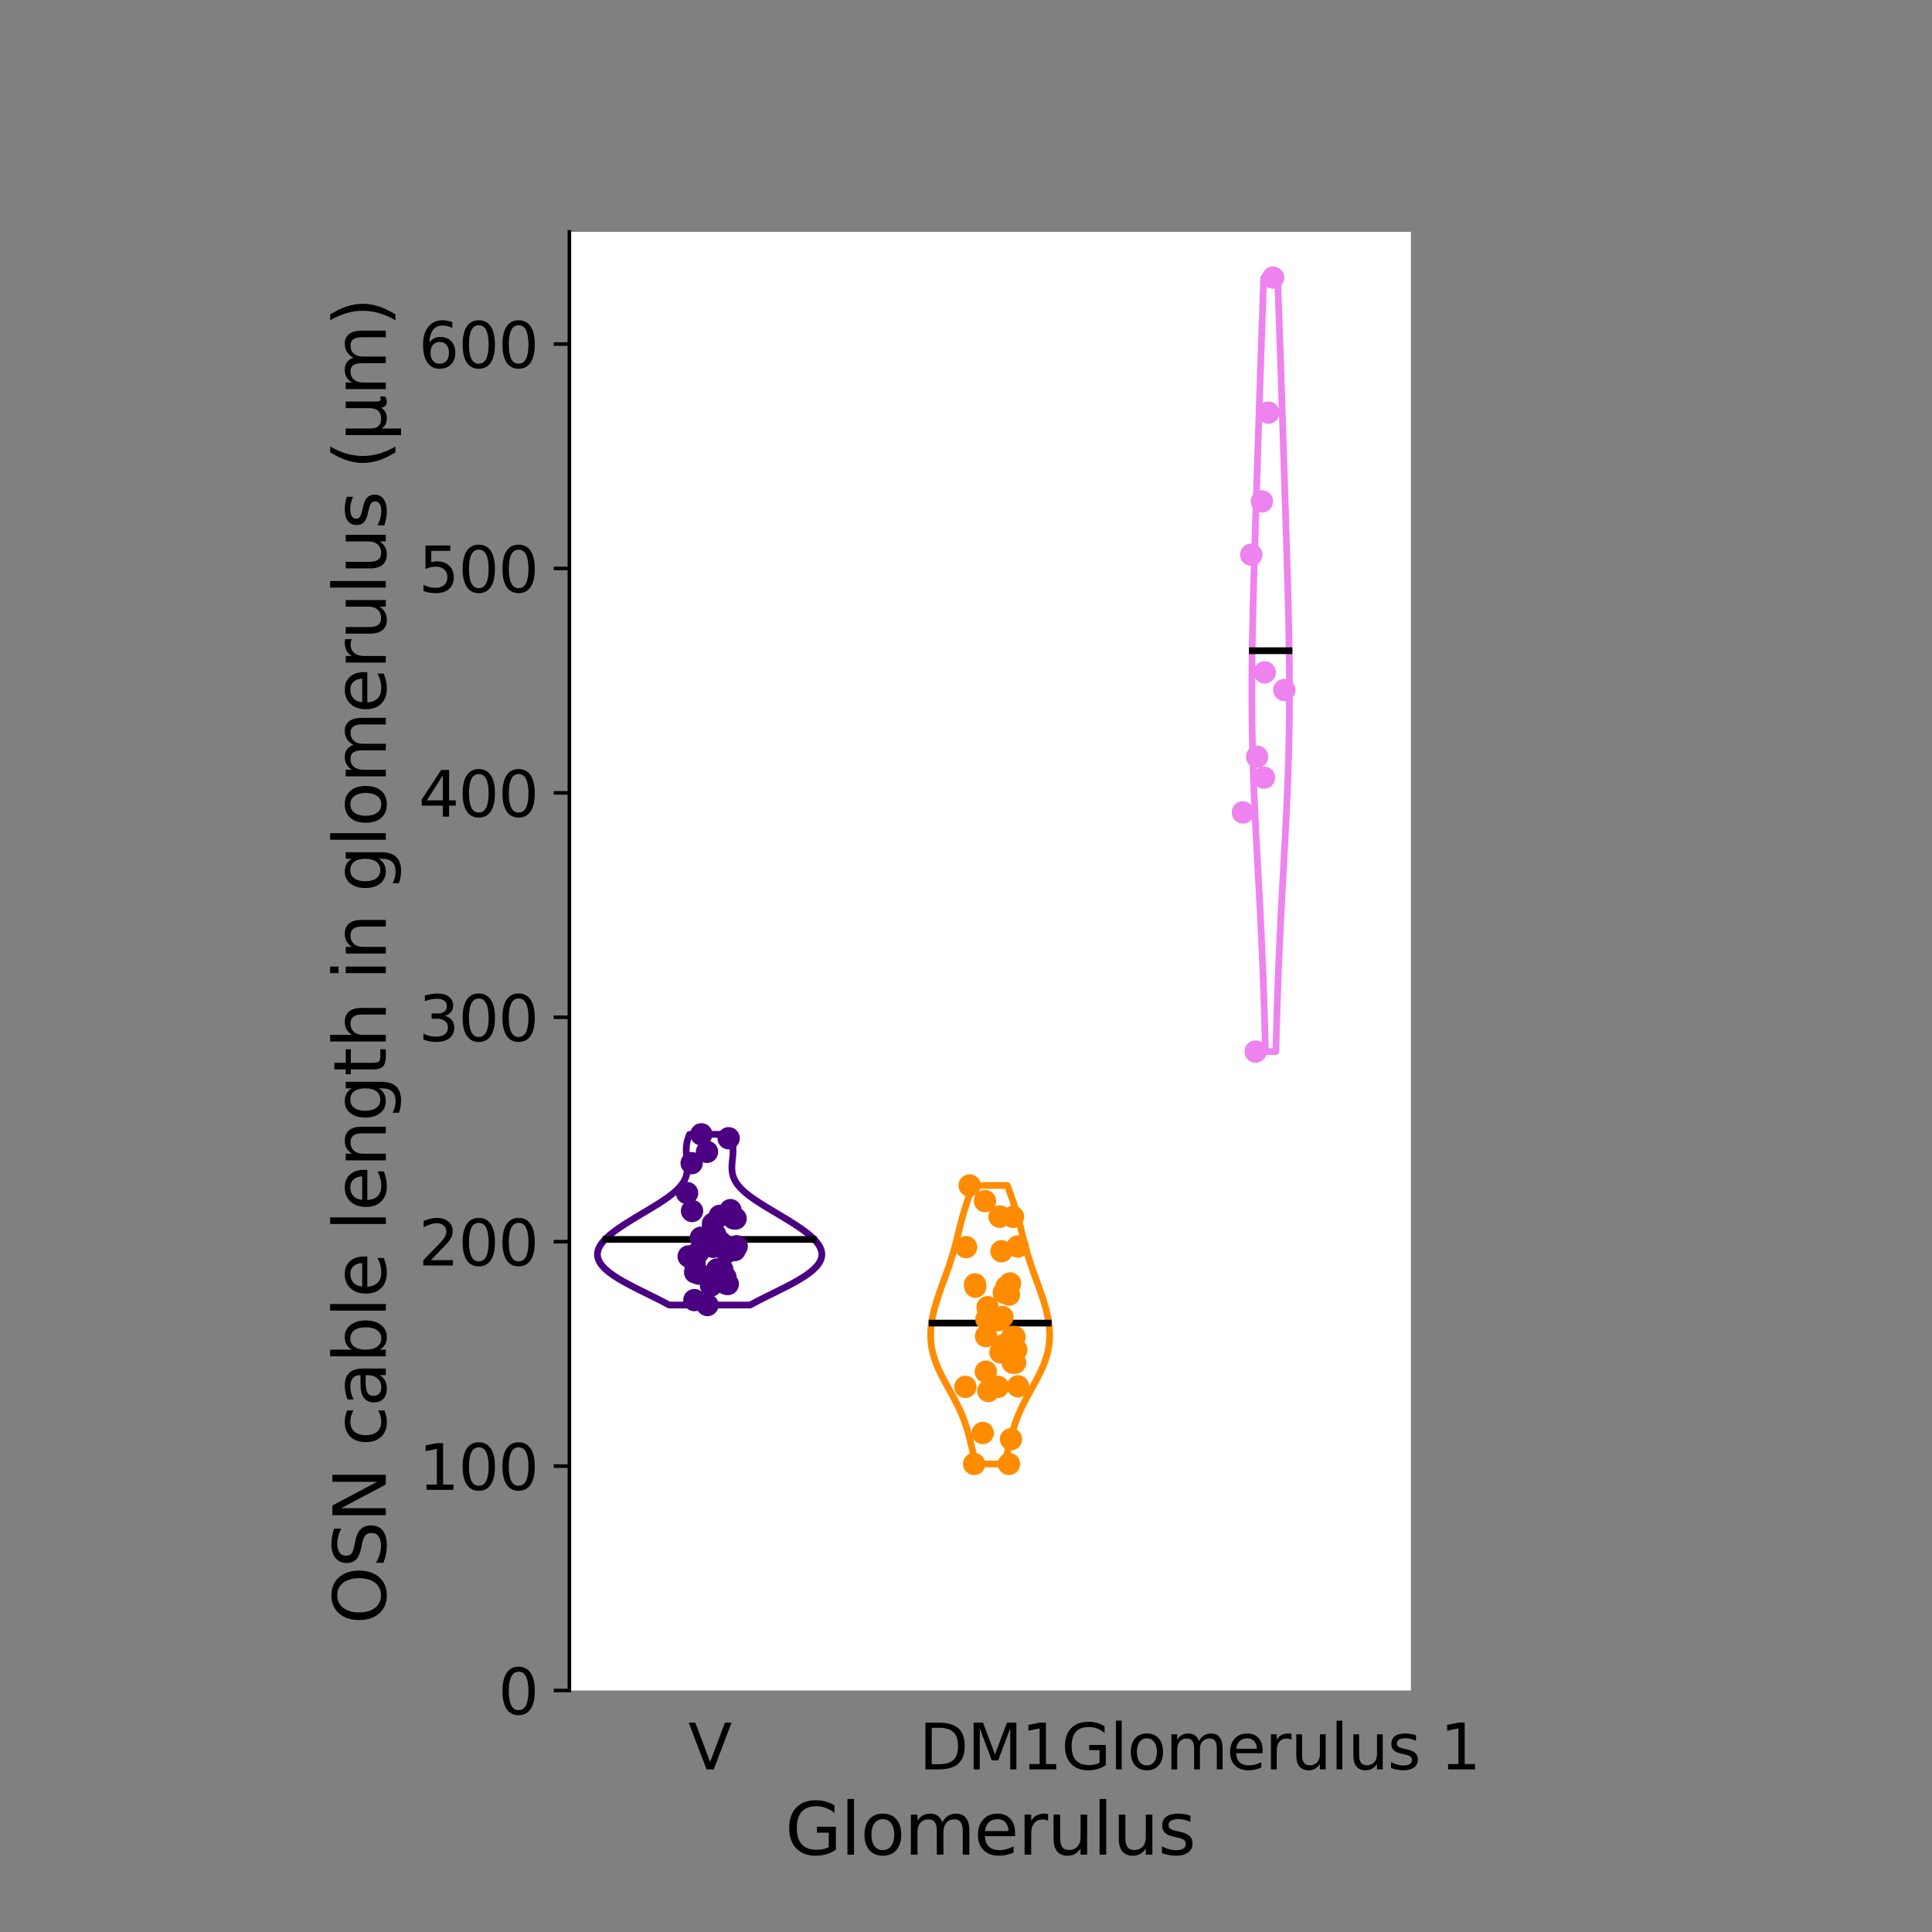 <?xml version="1.0" encoding="utf-8" standalone="no"?>
<!DOCTYPE svg PUBLIC "-//W3C//DTD SVG 1.1//EN"
  "http://www.w3.org/Graphics/SVG/1.1/DTD/svg11.dtd">
<svg xmlns:xlink="http://www.w3.org/1999/xlink" width="432pt" height="432pt" viewBox="0 0 432 432" xmlns="http://www.w3.org/2000/svg" version="1.1">
 <rect x="0" y="0" width="432" height="432" fill="#808080" stroke="none"/>
 <defs>
  <style type="text/css">*{stroke-linejoin: round; stroke-linecap: butt}</style>
 </defs>
 <g id="figure_1">
  <g id="patch_1">
   <path d="M 0 432 
L 432 432 
L 432 0 
L 0 0 
L 0 432 
z
" style="fill: none"/>
  </g>
  <g id="axes_1">
   <g id="patch_2">
    <path d="M 127.315 378 
L 315.485 378 
L 315.485 51.84 
L 127.315 51.84 
z
" style="fill: #ffffff"/>
   </g>
   <g id="PolyCollection_1">
    <defs>
     <path id="mccf765dfcc" d="M 167.742 -140.193 
L 149.612 -140.193 
L 148.903 -140.579 
L 148.174 -140.965 
L 147.428 -141.35 
L 146.667 -141.736 
L 145.896 -142.121 
L 145.119 -142.507 
L 144.338 -142.892 
L 143.559 -143.278 
L 142.785 -143.663 
L 142.02 -144.049 
L 141.269 -144.435 
L 140.536 -144.82 
L 139.824 -145.206 
L 139.137 -145.591 
L 138.479 -145.977 
L 137.853 -146.362 
L 137.262 -146.748 
L 136.709 -147.133 
L 136.195 -147.519 
L 135.724 -147.905 
L 135.296 -148.29 
L 134.914 -148.676 
L 134.579 -149.061 
L 134.292 -149.447 
L 134.053 -149.832 
L 133.863 -150.218 
L 133.722 -150.603 
L 133.63 -150.989 
L 133.588 -151.375 
L 133.594 -151.76 
L 133.648 -152.146 
L 133.749 -152.531 
L 133.896 -152.917 
L 134.088 -153.302 
L 134.323 -153.688 
L 134.6 -154.073 
L 134.916 -154.459 
L 135.27 -154.845 
L 135.659 -155.23 
L 136.081 -155.616 
L 136.535 -156.001 
L 137.017 -156.387 
L 137.525 -156.772 
L 138.058 -157.158 
L 138.612 -157.544 
L 139.185 -157.929 
L 139.776 -158.315 
L 140.382 -158.7 
L 141 -159.086 
L 141.629 -159.471 
L 142.266 -159.857 
L 142.91 -160.242 
L 143.556 -160.628 
L 144.204 -161.014 
L 144.85 -161.399 
L 145.492 -161.785 
L 146.127 -162.17 
L 146.752 -162.556 
L 147.364 -162.941 
L 147.96 -163.327 
L 148.538 -163.712 
L 149.094 -164.098 
L 149.625 -164.484 
L 150.129 -164.869 
L 150.604 -165.255 
L 151.048 -165.64 
L 151.458 -166.026 
L 151.834 -166.411 
L 152.173 -166.797 
L 152.477 -167.182 
L 152.744 -167.568 
L 152.974 -167.954 
L 153.17 -168.339 
L 153.331 -168.725 
L 153.46 -169.11 
L 153.558 -169.496 
L 153.628 -169.881 
L 153.673 -170.267 
L 153.696 -170.653 
L 153.7 -171.038 
L 153.688 -171.424 
L 153.664 -171.809 
L 153.631 -172.195 
L 153.593 -172.58 
L 153.553 -172.966 
L 153.515 -173.351 
L 153.482 -173.737 
L 153.456 -174.123 
L 153.441 -174.508 
L 153.438 -174.894 
L 153.45 -175.279 
L 153.477 -175.665 
L 153.523 -176.05 
L 153.586 -176.436 
L 153.668 -176.821 
L 153.769 -177.207 
L 153.888 -177.593 
L 154.024 -177.978 
L 154.177 -178.364 
L 163.177 -178.364 
L 163.177 -178.364 
L 163.33 -177.978 
L 163.466 -177.593 
L 163.585 -177.207 
L 163.686 -176.821 
L 163.768 -176.436 
L 163.831 -176.05 
L 163.876 -175.665 
L 163.904 -175.279 
L 163.916 -174.894 
L 163.913 -174.508 
L 163.898 -174.123 
L 163.872 -173.737 
L 163.839 -173.351 
L 163.8 -172.966 
L 163.761 -172.58 
L 163.723 -172.195 
L 163.69 -171.809 
L 163.666 -171.424 
L 163.654 -171.038 
L 163.658 -170.653 
L 163.68 -170.267 
L 163.725 -169.881 
L 163.796 -169.496 
L 163.894 -169.11 
L 164.023 -168.725 
L 164.184 -168.339 
L 164.38 -167.954 
L 164.61 -167.568 
L 164.877 -167.182 
L 165.181 -166.797 
L 165.52 -166.411 
L 165.896 -166.026 
L 166.306 -165.64 
L 166.749 -165.255 
L 167.224 -164.869 
L 167.729 -164.484 
L 168.26 -164.098 
L 168.816 -163.712 
L 169.394 -163.327 
L 169.99 -162.941 
L 170.602 -162.556 
L 171.227 -162.17 
L 171.862 -161.785 
L 172.504 -161.399 
L 173.15 -161.014 
L 173.798 -160.628 
L 174.444 -160.242 
L 175.087 -159.857 
L 175.725 -159.471 
L 176.354 -159.086 
L 176.972 -158.7 
L 177.578 -158.315 
L 178.169 -157.929 
L 178.742 -157.544 
L 179.296 -157.158 
L 179.829 -156.772 
L 180.337 -156.387 
L 180.819 -156.001 
L 181.272 -155.616 
L 181.695 -155.23 
L 182.084 -154.845 
L 182.438 -154.459 
L 182.754 -154.073 
L 183.03 -153.688 
L 183.266 -153.302 
L 183.457 -152.917 
L 183.605 -152.531 
L 183.706 -152.146 
L 183.76 -151.76 
L 183.766 -151.375 
L 183.724 -150.989 
L 183.632 -150.603 
L 183.491 -150.218 
L 183.301 -149.832 
L 183.062 -149.447 
L 182.775 -149.061 
L 182.439 -148.676 
L 182.057 -148.29 
L 181.63 -147.905 
L 181.159 -147.519 
L 180.645 -147.133 
L 180.092 -146.748 
L 179.5 -146.362 
L 178.874 -145.977 
L 178.216 -145.591 
L 177.53 -145.206 
L 176.818 -144.82 
L 176.085 -144.435 
L 175.334 -144.049 
L 174.569 -143.663 
L 173.795 -143.278 
L 173.016 -142.892 
L 172.235 -142.507 
L 171.458 -142.121 
L 170.687 -141.736 
L 169.926 -141.35 
L 169.18 -140.965 
L 168.451 -140.579 
L 167.742 -140.193 
z
" style="stroke: #4b0082; stroke-width: 1.5"/>
    </defs>
    <g clip-path="url(#pf2964147c8)">
     <use xlink:href="#mccf765dfcc" x="0" y="432" style="fill: #ffffff; stroke: #4b0082; stroke-width: 1.5"/>
    </g>
   </g>
   <g id="PolyCollection_2">
    <defs>
     <path id="m27357ad473" d="M 224.658 -104.655 
L 218.142 -104.655 
L 217.995 -105.284 
L 217.849 -105.913 
L 217.705 -106.542 
L 217.562 -107.171 
L 217.419 -107.8 
L 217.275 -108.429 
L 217.128 -109.058 
L 216.978 -109.687 
L 216.822 -110.316 
L 216.659 -110.945 
L 216.488 -111.573 
L 216.307 -112.202 
L 216.114 -112.831 
L 215.909 -113.46 
L 215.69 -114.089 
L 215.457 -114.718 
L 215.209 -115.347 
L 214.945 -115.976 
L 214.667 -116.605 
L 214.375 -117.234 
L 214.069 -117.863 
L 213.751 -118.492 
L 213.423 -119.121 
L 213.086 -119.75 
L 212.742 -120.379 
L 212.394 -121.008 
L 212.045 -121.637 
L 211.697 -122.266 
L 211.352 -122.895 
L 211.014 -123.524 
L 210.685 -124.153 
L 210.368 -124.782 
L 210.064 -125.41 
L 209.778 -126.039 
L 209.51 -126.668 
L 209.262 -127.297 
L 209.036 -127.926 
L 208.832 -128.555 
L 208.653 -129.184 
L 208.499 -129.813 
L 208.369 -130.442 
L 208.264 -131.071 
L 208.185 -131.7 
L 208.13 -132.329 
L 208.099 -132.958 
L 208.091 -133.587 
L 208.106 -134.216 
L 208.143 -134.845 
L 208.2 -135.474 
L 208.276 -136.103 
L 208.371 -136.732 
L 208.483 -137.361 
L 208.612 -137.99 
L 208.755 -138.619 
L 208.912 -139.247 
L 209.082 -139.876 
L 209.264 -140.505 
L 209.456 -141.134 
L 209.657 -141.763 
L 209.866 -142.392 
L 210.082 -143.021 
L 210.303 -143.65 
L 210.529 -144.279 
L 210.757 -144.908 
L 210.987 -145.537 
L 211.217 -146.166 
L 211.446 -146.795 
L 211.673 -147.424 
L 211.896 -148.053 
L 212.115 -148.682 
L 212.328 -149.311 
L 212.535 -149.94 
L 212.736 -150.569 
L 212.93 -151.198 
L 213.116 -151.827 
L 213.296 -152.456 
L 213.47 -153.084 
L 213.638 -153.713 
L 213.802 -154.342 
L 213.961 -154.971 
L 214.117 -155.6 
L 214.272 -156.229 
L 214.427 -156.858 
L 214.583 -157.487 
L 214.741 -158.116 
L 214.903 -158.745 
L 215.069 -159.374 
L 215.241 -160.003 
L 215.42 -160.632 
L 215.605 -161.261 
L 215.797 -161.89 
L 215.997 -162.519 
L 216.204 -163.148 
L 216.417 -163.777 
L 216.637 -164.406 
L 216.862 -165.035 
L 217.091 -165.664 
L 217.324 -166.293 
L 217.558 -166.921 
L 225.242 -166.921 
L 225.242 -166.921 
L 225.476 -166.293 
L 225.709 -165.664 
L 225.938 -165.035 
L 226.163 -164.406 
L 226.383 -163.777 
L 226.596 -163.148 
L 226.803 -162.519 
L 227.003 -161.89 
L 227.195 -161.261 
L 227.38 -160.632 
L 227.559 -160.003 
L 227.731 -159.374 
L 227.897 -158.745 
L 228.059 -158.116 
L 228.217 -157.487 
L 228.373 -156.858 
L 228.528 -156.229 
L 228.683 -155.6 
L 228.839 -154.971 
L 228.998 -154.342 
L 229.162 -153.713 
L 229.33 -153.084 
L 229.504 -152.456 
L 229.684 -151.827 
L 229.87 -151.198 
L 230.064 -150.569 
L 230.265 -149.94 
L 230.472 -149.311 
L 230.685 -148.682 
L 230.904 -148.053 
L 231.127 -147.424 
L 231.354 -146.795 
L 231.583 -146.166 
L 231.813 -145.537 
L 232.043 -144.908 
L 232.271 -144.279 
L 232.497 -143.65 
L 232.718 -143.021 
L 232.934 -142.392 
L 233.143 -141.763 
L 233.344 -141.134 
L 233.536 -140.505 
L 233.718 -139.876 
L 233.888 -139.247 
L 234.045 -138.619 
L 234.188 -137.99 
L 234.317 -137.361 
L 234.429 -136.732 
L 234.524 -136.103 
L 234.6 -135.474 
L 234.657 -134.845 
L 234.694 -134.216 
L 234.709 -133.587 
L 234.701 -132.958 
L 234.67 -132.329 
L 234.615 -131.7 
L 234.536 -131.071 
L 234.431 -130.442 
L 234.301 -129.813 
L 234.147 -129.184 
L 233.968 -128.555 
L 233.764 -127.926 
L 233.538 -127.297 
L 233.29 -126.668 
L 233.022 -126.039 
L 232.736 -125.41 
L 232.432 -124.782 
L 232.115 -124.153 
L 231.786 -123.524 
L 231.448 -122.895 
L 231.103 -122.266 
L 230.755 -121.637 
L 230.406 -121.008 
L 230.058 -120.379 
L 229.714 -119.75 
L 229.377 -119.121 
L 229.049 -118.492 
L 228.731 -117.863 
L 228.425 -117.234 
L 228.133 -116.605 
L 227.855 -115.976 
L 227.591 -115.347 
L 227.343 -114.718 
L 227.11 -114.089 
L 226.891 -113.46 
L 226.686 -112.831 
L 226.493 -112.202 
L 226.312 -111.573 
L 226.141 -110.945 
L 225.978 -110.316 
L 225.822 -109.687 
L 225.672 -109.058 
L 225.525 -108.429 
L 225.381 -107.8 
L 225.238 -107.171 
L 225.095 -106.542 
L 224.951 -105.913 
L 224.805 -105.284 
L 224.658 -104.655 
z
" style="stroke: #ff8c00; stroke-width: 1.5"/>
    </defs>
    <g clip-path="url(#pf2964147c8)">
     <use xlink:href="#m27357ad473" x="0" y="432" style="fill: #ffffff; stroke: #ff8c00; stroke-width: 1.5"/>
    </g>
   </g>
   <g id="PolyCollection_3">
    <defs>
     <path id="m17dcde3179" d="M 285.286 -196.863 
L 282.96 -196.863 
L 282.914 -198.611 
L 282.866 -200.359 
L 282.816 -202.107 
L 282.765 -203.856 
L 282.711 -205.604 
L 282.655 -207.352 
L 282.596 -209.1 
L 282.535 -210.848 
L 282.471 -212.596 
L 282.404 -214.344 
L 282.335 -216.092 
L 282.262 -217.84 
L 282.186 -219.588 
L 282.108 -221.336 
L 282.027 -223.084 
L 281.943 -224.832 
L 281.856 -226.58 
L 281.767 -228.329 
L 281.677 -230.077 
L 281.584 -231.825 
L 281.49 -233.573 
L 281.395 -235.321 
L 281.299 -237.069 
L 281.203 -238.817 
L 281.108 -240.565 
L 281.013 -242.313 
L 280.92 -244.061 
L 280.828 -245.809 
L 280.738 -247.557 
L 280.651 -249.305 
L 280.568 -251.053 
L 280.488 -252.802 
L 280.412 -254.55 
L 280.341 -256.298 
L 280.275 -258.046 
L 280.213 -259.794 
L 280.158 -261.542 
L 280.108 -263.29 
L 280.063 -265.038 
L 280.025 -266.786 
L 279.993 -268.534 
L 279.967 -270.282 
L 279.947 -272.03 
L 279.933 -273.778 
L 279.924 -275.526 
L 279.922 -277.274 
L 279.924 -279.023 
L 279.933 -280.771 
L 279.946 -282.519 
L 279.964 -284.267 
L 279.986 -286.015 
L 280.012 -287.763 
L 280.042 -289.511 
L 280.076 -291.259 
L 280.112 -293.007 
L 280.152 -294.755 
L 280.194 -296.503 
L 280.238 -298.251 
L 280.285 -299.999 
L 280.332 -301.747 
L 280.382 -303.496 
L 280.433 -305.244 
L 280.484 -306.992 
L 280.537 -308.74 
L 280.59 -310.488 
L 280.644 -312.236 
L 280.698 -313.984 
L 280.753 -315.732 
L 280.808 -317.48 
L 280.864 -319.228 
L 280.92 -320.976 
L 280.975 -322.724 
L 281.032 -324.472 
L 281.088 -326.22 
L 281.144 -327.968 
L 281.201 -329.717 
L 281.258 -331.465 
L 281.315 -333.213 
L 281.372 -334.961 
L 281.429 -336.709 
L 281.487 -338.457 
L 281.545 -340.205 
L 281.603 -341.953 
L 281.661 -343.701 
L 281.72 -345.449 
L 281.779 -347.197 
L 281.838 -348.945 
L 281.897 -350.693 
L 281.957 -352.441 
L 282.017 -354.19 
L 282.077 -355.938 
L 282.137 -357.686 
L 282.198 -359.434 
L 282.258 -361.182 
L 282.319 -362.93 
L 282.379 -364.678 
L 282.44 -366.426 
L 282.5 -368.174 
L 282.561 -369.922 
L 285.685 -369.922 
L 285.685 -369.922 
L 285.746 -368.174 
L 285.806 -366.426 
L 285.867 -364.678 
L 285.927 -362.93 
L 285.988 -361.182 
L 286.049 -359.434 
L 286.109 -357.686 
L 286.169 -355.938 
L 286.229 -354.19 
L 286.289 -352.441 
L 286.349 -350.693 
L 286.408 -348.945 
L 286.467 -347.197 
L 286.526 -345.449 
L 286.585 -343.701 
L 286.643 -341.953 
L 286.701 -340.205 
L 286.759 -338.457 
L 286.817 -336.709 
L 286.874 -334.961 
L 286.932 -333.213 
L 286.989 -331.465 
L 287.045 -329.717 
L 287.102 -327.968 
L 287.158 -326.22 
L 287.215 -324.472 
L 287.271 -322.724 
L 287.327 -320.976 
L 287.382 -319.228 
L 287.438 -317.48 
L 287.493 -315.732 
L 287.548 -313.984 
L 287.602 -312.236 
L 287.656 -310.488 
L 287.709 -308.74 
L 287.762 -306.992 
L 287.814 -305.244 
L 287.864 -303.496 
L 287.914 -301.747 
L 287.962 -299.999 
L 288.008 -298.251 
L 288.052 -296.503 
L 288.094 -294.755 
L 288.134 -293.007 
L 288.17 -291.259 
L 288.204 -289.511 
L 288.234 -287.763 
L 288.26 -286.015 
L 288.283 -284.267 
L 288.3 -282.519 
L 288.314 -280.771 
L 288.322 -279.023 
L 288.325 -277.274 
L 288.322 -275.526 
L 288.314 -273.778 
L 288.3 -272.03 
L 288.279 -270.282 
L 288.253 -268.534 
L 288.221 -266.786 
L 288.183 -265.038 
L 288.139 -263.29 
L 288.089 -261.542 
L 288.033 -259.794 
L 287.972 -258.046 
L 287.905 -256.298 
L 287.834 -254.55 
L 287.758 -252.802 
L 287.678 -251.053 
L 287.595 -249.305 
L 287.508 -247.557 
L 287.418 -245.809 
L 287.327 -244.061 
L 287.233 -242.313 
L 287.138 -240.565 
L 287.043 -238.817 
L 286.947 -237.069 
L 286.851 -235.321 
L 286.756 -233.573 
L 286.662 -231.825 
L 286.57 -230.077 
L 286.479 -228.329 
L 286.39 -226.58 
L 286.303 -224.832 
L 286.22 -223.084 
L 286.138 -221.336 
L 286.06 -219.588 
L 285.984 -217.84 
L 285.912 -216.092 
L 285.842 -214.344 
L 285.775 -212.596 
L 285.711 -210.848 
L 285.65 -209.1 
L 285.591 -207.352 
L 285.535 -205.604 
L 285.482 -203.856 
L 285.43 -202.107 
L 285.38 -200.359 
L 285.333 -198.611 
L 285.286 -196.863 
z
" style="stroke: #ee82ee; stroke-width: 1.5"/>
    </defs>
    <g clip-path="url(#pf2964147c8)">
     <use xlink:href="#m17dcde3179" x="0" y="432" style="fill: #ffffff; stroke: #ee82ee; stroke-width: 1.5"/>
    </g>
   </g>
   <g id="matplotlib.axis_1">
    <g id="xtick_1">
     <g id="text_1">
      <!-- V -->
      <g transform="translate(153.888 395.638)scale(0.14 -0.14)">
       <defs>
        <path id="DejaVuSans-56" d="M 1831 0 
L 50 4666 
L 709 4666 
L 2188 738 
L 3669 4666 
L 4325 4666 
L 2547 0 
L 1831 0 
z
" transform="scale(0.016)"/>
       </defs>
       <use xlink:href="#DejaVuSans-56"/>
      </g>
     </g>
    </g>
    <g id="xtick_2">
     <g id="text_2">
      <!-- DM1 -->
      <g transform="translate(205.517 395.638)scale(0.14 -0.14)">
       <defs>
        <path id="DejaVuSans-44" d="M 1259 4147 
L 1259 519 
L 2022 519 
Q 2988 519 3436 956 
Q 3884 1394 3884 2338 
Q 3884 3275 3436 3711 
Q 2988 4147 2022 4147 
L 1259 4147 
z
M 628 4666 
L 1925 4666 
Q 3281 4666 3915 4102 
Q 4550 3538 4550 2338 
Q 4550 1131 3912 565 
Q 3275 0 1925 0 
L 628 0 
L 628 4666 
z
" transform="scale(0.016)"/>
        <path id="DejaVuSans-4d" d="M 628 4666 
L 1569 4666 
L 2759 1491 
L 3956 4666 
L 4897 4666 
L 4897 0 
L 4281 0 
L 4281 4097 
L 3078 897 
L 2444 897 
L 1241 4097 
L 1241 0 
L 628 0 
L 628 4666 
z
" transform="scale(0.016)"/>
        <path id="DejaVuSans-31" d="M 794 531 
L 1825 531 
L 1825 4091 
L 703 3866 
L 703 4441 
L 1819 4666 
L 2450 4666 
L 2450 531 
L 3481 531 
L 3481 0 
L 794 0 
L 794 531 
z
" transform="scale(0.016)"/>
       </defs>
       <use xlink:href="#DejaVuSans-44"/>
       <use xlink:href="#DejaVuSans-4d" x="77.002"/>
       <use xlink:href="#DejaVuSans-31" x="163.281"/>
      </g>
     </g>
    </g>
    <g id="xtick_3">
     <g id="text_3">
      <!-- Glomerulus 1 -->
      <g transform="translate(237.326 395.638)scale(0.14 -0.14)">
       <defs>
        <path id="DejaVuSans-47" d="M 3809 666 
L 3809 1919 
L 2778 1919 
L 2778 2438 
L 4434 2438 
L 4434 434 
Q 4069 175 3628 42 
Q 3188 -91 2688 -91 
Q 1594 -91 976 548 
Q 359 1188 359 2328 
Q 359 3472 976 4111 
Q 1594 4750 2688 4750 
Q 3144 4750 3555 4637 
Q 3966 4525 4313 4306 
L 4313 3634 
Q 3963 3931 3569 4081 
Q 3175 4231 2741 4231 
Q 1884 4231 1454 3753 
Q 1025 3275 1025 2328 
Q 1025 1384 1454 906 
Q 1884 428 2741 428 
Q 3075 428 3337 486 
Q 3600 544 3809 666 
z
" transform="scale(0.016)"/>
        <path id="DejaVuSans-6c" d="M 603 4863 
L 1178 4863 
L 1178 0 
L 603 0 
L 603 4863 
z
" transform="scale(0.016)"/>
        <path id="DejaVuSans-6f" d="M 1959 3097 
Q 1497 3097 1228 2736 
Q 959 2375 959 1747 
Q 959 1119 1226 758 
Q 1494 397 1959 397 
Q 2419 397 2687 759 
Q 2956 1122 2956 1747 
Q 2956 2369 2687 2733 
Q 2419 3097 1959 3097 
z
M 1959 3584 
Q 2709 3584 3137 3096 
Q 3566 2609 3566 1747 
Q 3566 888 3137 398 
Q 2709 -91 1959 -91 
Q 1206 -91 779 398 
Q 353 888 353 1747 
Q 353 2609 779 3096 
Q 1206 3584 1959 3584 
z
" transform="scale(0.016)"/>
        <path id="DejaVuSans-6d" d="M 3328 2828 
Q 3544 3216 3844 3400 
Q 4144 3584 4550 3584 
Q 5097 3584 5394 3201 
Q 5691 2819 5691 2113 
L 5691 0 
L 5113 0 
L 5113 2094 
Q 5113 2597 4934 2840 
Q 4756 3084 4391 3084 
Q 3944 3084 3684 2787 
Q 3425 2491 3425 1978 
L 3425 0 
L 2847 0 
L 2847 2094 
Q 2847 2600 2669 2842 
Q 2491 3084 2119 3084 
Q 1678 3084 1418 2786 
Q 1159 2488 1159 1978 
L 1159 0 
L 581 0 
L 581 3500 
L 1159 3500 
L 1159 2956 
Q 1356 3278 1631 3431 
Q 1906 3584 2284 3584 
Q 2666 3584 2933 3390 
Q 3200 3197 3328 2828 
z
" transform="scale(0.016)"/>
        <path id="DejaVuSans-65" d="M 3597 1894 
L 3597 1613 
L 953 1613 
Q 991 1019 1311 708 
Q 1631 397 2203 397 
Q 2534 397 2845 478 
Q 3156 559 3463 722 
L 3463 178 
Q 3153 47 2828 -22 
Q 2503 -91 2169 -91 
Q 1331 -91 842 396 
Q 353 884 353 1716 
Q 353 2575 817 3079 
Q 1281 3584 2069 3584 
Q 2775 3584 3186 3129 
Q 3597 2675 3597 1894 
z
M 3022 2063 
Q 3016 2534 2758 2815 
Q 2500 3097 2075 3097 
Q 1594 3097 1305 2825 
Q 1016 2553 972 2059 
L 3022 2063 
z
" transform="scale(0.016)"/>
        <path id="DejaVuSans-72" d="M 2631 2963 
Q 2534 3019 2420 3045 
Q 2306 3072 2169 3072 
Q 1681 3072 1420 2755 
Q 1159 2438 1159 1844 
L 1159 0 
L 581 0 
L 581 3500 
L 1159 3500 
L 1159 2956 
Q 1341 3275 1631 3429 
Q 1922 3584 2338 3584 
Q 2397 3584 2469 3576 
Q 2541 3569 2628 3553 
L 2631 2963 
z
" transform="scale(0.016)"/>
        <path id="DejaVuSans-75" d="M 544 1381 
L 544 3500 
L 1119 3500 
L 1119 1403 
Q 1119 906 1312 657 
Q 1506 409 1894 409 
Q 2359 409 2629 706 
Q 2900 1003 2900 1516 
L 2900 3500 
L 3475 3500 
L 3475 0 
L 2900 0 
L 2900 538 
Q 2691 219 2414 64 
Q 2138 -91 1772 -91 
Q 1169 -91 856 284 
Q 544 659 544 1381 
z
M 1991 3584 
L 1991 3584 
z
" transform="scale(0.016)"/>
        <path id="DejaVuSans-73" d="M 2834 3397 
L 2834 2853 
Q 2591 2978 2328 3040 
Q 2066 3103 1784 3103 
Q 1356 3103 1142 2972 
Q 928 2841 928 2578 
Q 928 2378 1081 2264 
Q 1234 2150 1697 2047 
L 1894 2003 
Q 2506 1872 2764 1633 
Q 3022 1394 3022 966 
Q 3022 478 2636 193 
Q 2250 -91 1575 -91 
Q 1294 -91 989 -36 
Q 684 19 347 128 
L 347 722 
Q 666 556 975 473 
Q 1284 391 1588 391 
Q 1994 391 2212 530 
Q 2431 669 2431 922 
Q 2431 1156 2273 1281 
Q 2116 1406 1581 1522 
L 1381 1569 
Q 847 1681 609 1914 
Q 372 2147 372 2553 
Q 372 3047 722 3315 
Q 1072 3584 1716 3584 
Q 2034 3584 2315 3537 
Q 2597 3491 2834 3397 
z
" transform="scale(0.016)"/>
        <path id="DejaVuSans-20" transform="scale(0.016)"/>
       </defs>
       <use xlink:href="#DejaVuSans-47"/>
       <use xlink:href="#DejaVuSans-6c" x="77.49"/>
       <use xlink:href="#DejaVuSans-6f" x="105.273"/>
       <use xlink:href="#DejaVuSans-6d" x="166.455"/>
       <use xlink:href="#DejaVuSans-65" x="263.867"/>
       <use xlink:href="#DejaVuSans-72" x="325.391"/>
       <use xlink:href="#DejaVuSans-75" x="366.504"/>
       <use xlink:href="#DejaVuSans-6c" x="429.883"/>
       <use xlink:href="#DejaVuSans-75" x="457.666"/>
       <use xlink:href="#DejaVuSans-73" x="521.045"/>
       <use xlink:href="#DejaVuSans-20" x="573.145"/>
       <use xlink:href="#DejaVuSans-31" x="604.932"/>
      </g>
     </g>
    </g>
    <g id="text_4">
     <!-- Glomerulus -->
     <g transform="translate(175.55 414.707)scale(0.16 -0.16)">
      <use xlink:href="#DejaVuSans-47"/>
      <use xlink:href="#DejaVuSans-6c" x="77.49"/>
      <use xlink:href="#DejaVuSans-6f" x="105.273"/>
      <use xlink:href="#DejaVuSans-6d" x="166.455"/>
      <use xlink:href="#DejaVuSans-65" x="263.867"/>
      <use xlink:href="#DejaVuSans-72" x="325.391"/>
      <use xlink:href="#DejaVuSans-75" x="366.504"/>
      <use xlink:href="#DejaVuSans-6c" x="429.883"/>
      <use xlink:href="#DejaVuSans-75" x="457.666"/>
      <use xlink:href="#DejaVuSans-73" x="521.045"/>
     </g>
    </g>
   </g>
   <g id="matplotlib.axis_2">
    <g id="ytick_1">
     <g id="line2d_1">
      <defs>
       <path id="md9fe3c5426" d="M 0 0 
L -3.5 0 
" style="stroke: #000000; stroke-width: 0.8"/>
      </defs>
      <g>
       <use xlink:href="#md9fe3c5426" x="127.315" y="378" style="stroke: #000000; stroke-width: 0.8"/>
      </g>
     </g>
     <g id="text_5">
      <!-- 0 -->
      <g transform="translate(111.408 383.319)scale(0.14 -0.14)">
       <defs>
        <path id="DejaVuSans-30" d="M 2034 4250 
Q 1547 4250 1301 3770 
Q 1056 3291 1056 2328 
Q 1056 1369 1301 889 
Q 1547 409 2034 409 
Q 2525 409 2770 889 
Q 3016 1369 3016 2328 
Q 3016 3291 2770 3770 
Q 2525 4250 2034 4250 
z
M 2034 4750 
Q 2819 4750 3233 4129 
Q 3647 3509 3647 2328 
Q 3647 1150 3233 529 
Q 2819 -91 2034 -91 
Q 1250 -91 836 529 
Q 422 1150 422 2328 
Q 422 3509 836 4129 
Q 1250 4750 2034 4750 
z
" transform="scale(0.016)"/>
       </defs>
       <use xlink:href="#DejaVuSans-30"/>
      </g>
     </g>
    </g>
    <g id="ytick_2">
     <g id="line2d_2">
      <g>
       <use xlink:href="#md9fe3c5426" x="127.315" y="327.822" style="stroke: #000000; stroke-width: 0.8"/>
      </g>
     </g>
     <g id="text_6">
      <!-- 100 -->
      <g transform="translate(93.593 333.14)scale(0.14 -0.14)">
       <use xlink:href="#DejaVuSans-31"/>
       <use xlink:href="#DejaVuSans-30" x="63.623"/>
       <use xlink:href="#DejaVuSans-30" x="127.246"/>
      </g>
     </g>
    </g>
    <g id="ytick_3">
     <g id="line2d_3">
      <g>
       <use xlink:href="#md9fe3c5426" x="127.315" y="277.643" style="stroke: #000000; stroke-width: 0.8"/>
      </g>
     </g>
     <g id="text_7">
      <!-- 200 -->
      <g transform="translate(93.593 282.962)scale(0.14 -0.14)">
       <defs>
        <path id="DejaVuSans-32" d="M 1228 531 
L 3431 531 
L 3431 0 
L 469 0 
L 469 531 
Q 828 903 1448 1529 
Q 2069 2156 2228 2338 
Q 2531 2678 2651 2914 
Q 2772 3150 2772 3378 
Q 2772 3750 2511 3984 
Q 2250 4219 1831 4219 
Q 1534 4219 1204 4116 
Q 875 4013 500 3803 
L 500 4441 
Q 881 4594 1212 4672 
Q 1544 4750 1819 4750 
Q 2544 4750 2975 4387 
Q 3406 4025 3406 3419 
Q 3406 3131 3298 2873 
Q 3191 2616 2906 2266 
Q 2828 2175 2409 1742 
Q 1991 1309 1228 531 
z
" transform="scale(0.016)"/>
       </defs>
       <use xlink:href="#DejaVuSans-32"/>
       <use xlink:href="#DejaVuSans-30" x="63.623"/>
       <use xlink:href="#DejaVuSans-30" x="127.246"/>
      </g>
     </g>
    </g>
    <g id="ytick_4">
     <g id="line2d_4">
      <g>
       <use xlink:href="#md9fe3c5426" x="127.315" y="227.465" style="stroke: #000000; stroke-width: 0.8"/>
      </g>
     </g>
     <g id="text_8">
      <!-- 300 -->
      <g transform="translate(93.593 232.784)scale(0.14 -0.14)">
       <defs>
        <path id="DejaVuSans-33" d="M 2597 2516 
Q 3050 2419 3304 2112 
Q 3559 1806 3559 1356 
Q 3559 666 3084 287 
Q 2609 -91 1734 -91 
Q 1441 -91 1130 -33 
Q 819 25 488 141 
L 488 750 
Q 750 597 1062 519 
Q 1375 441 1716 441 
Q 2309 441 2620 675 
Q 2931 909 2931 1356 
Q 2931 1769 2642 2001 
Q 2353 2234 1838 2234 
L 1294 2234 
L 1294 2753 
L 1863 2753 
Q 2328 2753 2575 2939 
Q 2822 3125 2822 3475 
Q 2822 3834 2567 4026 
Q 2313 4219 1838 4219 
Q 1578 4219 1281 4162 
Q 984 4106 628 3988 
L 628 4550 
Q 988 4650 1302 4700 
Q 1616 4750 1894 4750 
Q 2613 4750 3031 4423 
Q 3450 4097 3450 3541 
Q 3450 3153 3228 2886 
Q 3006 2619 2597 2516 
z
" transform="scale(0.016)"/>
       </defs>
       <use xlink:href="#DejaVuSans-33"/>
       <use xlink:href="#DejaVuSans-30" x="63.623"/>
       <use xlink:href="#DejaVuSans-30" x="127.246"/>
      </g>
     </g>
    </g>
    <g id="ytick_5">
     <g id="line2d_5">
      <g>
       <use xlink:href="#md9fe3c5426" x="127.315" y="177.286" style="stroke: #000000; stroke-width: 0.8"/>
      </g>
     </g>
     <g id="text_9">
      <!-- 400 -->
      <g transform="translate(93.593 182.605)scale(0.14 -0.14)">
       <defs>
        <path id="DejaVuSans-34" d="M 2419 4116 
L 825 1625 
L 2419 1625 
L 2419 4116 
z
M 2253 4666 
L 3047 4666 
L 3047 1625 
L 3713 1625 
L 3713 1100 
L 3047 1100 
L 3047 0 
L 2419 0 
L 2419 1100 
L 313 1100 
L 313 1709 
L 2253 4666 
z
" transform="scale(0.016)"/>
       </defs>
       <use xlink:href="#DejaVuSans-34"/>
       <use xlink:href="#DejaVuSans-30" x="63.623"/>
       <use xlink:href="#DejaVuSans-30" x="127.246"/>
      </g>
     </g>
    </g>
    <g id="ytick_6">
     <g id="line2d_6">
      <g>
       <use xlink:href="#md9fe3c5426" x="127.315" y="127.108" style="stroke: #000000; stroke-width: 0.8"/>
      </g>
     </g>
     <g id="text_10">
      <!-- 500 -->
      <g transform="translate(93.593 132.427)scale(0.14 -0.14)">
       <defs>
        <path id="DejaVuSans-35" d="M 691 4666 
L 3169 4666 
L 3169 4134 
L 1269 4134 
L 1269 2991 
Q 1406 3038 1543 3061 
Q 1681 3084 1819 3084 
Q 2600 3084 3056 2656 
Q 3513 2228 3513 1497 
Q 3513 744 3044 326 
Q 2575 -91 1722 -91 
Q 1428 -91 1123 -41 
Q 819 9 494 109 
L 494 744 
Q 775 591 1075 516 
Q 1375 441 1709 441 
Q 2250 441 2565 725 
Q 2881 1009 2881 1497 
Q 2881 1984 2565 2268 
Q 2250 2553 1709 2553 
Q 1456 2553 1204 2497 
Q 953 2441 691 2322 
L 691 4666 
z
" transform="scale(0.016)"/>
       </defs>
       <use xlink:href="#DejaVuSans-35"/>
       <use xlink:href="#DejaVuSans-30" x="63.623"/>
       <use xlink:href="#DejaVuSans-30" x="127.246"/>
      </g>
     </g>
    </g>
    <g id="ytick_7">
     <g id="line2d_7">
      <g>
       <use xlink:href="#md9fe3c5426" x="127.315" y="76.929" style="stroke: #000000; stroke-width: 0.8"/>
      </g>
     </g>
     <g id="text_11">
      <!-- 600 -->
      <g transform="translate(93.593 82.248)scale(0.14 -0.14)">
       <defs>
        <path id="DejaVuSans-36" d="M 2113 2584 
Q 1688 2584 1439 2293 
Q 1191 2003 1191 1497 
Q 1191 994 1439 701 
Q 1688 409 2113 409 
Q 2538 409 2786 701 
Q 3034 994 3034 1497 
Q 3034 2003 2786 2293 
Q 2538 2584 2113 2584 
z
M 3366 4563 
L 3366 3988 
Q 3128 4100 2886 4159 
Q 2644 4219 2406 4219 
Q 1781 4219 1451 3797 
Q 1122 3375 1075 2522 
Q 1259 2794 1537 2939 
Q 1816 3084 2150 3084 
Q 2853 3084 3261 2657 
Q 3669 2231 3669 1497 
Q 3669 778 3244 343 
Q 2819 -91 2113 -91 
Q 1303 -91 875 529 
Q 447 1150 447 2328 
Q 447 3434 972 4092 
Q 1497 4750 2381 4750 
Q 2619 4750 2861 4703 
Q 3103 4656 3366 4563 
z
" transform="scale(0.016)"/>
       </defs>
       <use xlink:href="#DejaVuSans-36"/>
       <use xlink:href="#DejaVuSans-30" x="63.623"/>
       <use xlink:href="#DejaVuSans-30" x="127.246"/>
      </g>
     </g>
    </g>
    <g id="text_12">
     <!-- OSN cable length in glomerulus (µm) -->
     <g transform="translate(86.265 363.166)rotate(-90)scale(0.16 -0.16)">
      <defs>
       <path id="DejaVuSans-4f" d="M 2522 4238 
Q 1834 4238 1429 3725 
Q 1025 3213 1025 2328 
Q 1025 1447 1429 934 
Q 1834 422 2522 422 
Q 3209 422 3611 934 
Q 4013 1447 4013 2328 
Q 4013 3213 3611 3725 
Q 3209 4238 2522 4238 
z
M 2522 4750 
Q 3503 4750 4090 4092 
Q 4678 3434 4678 2328 
Q 4678 1225 4090 567 
Q 3503 -91 2522 -91 
Q 1538 -91 948 565 
Q 359 1222 359 2328 
Q 359 3434 948 4092 
Q 1538 4750 2522 4750 
z
" transform="scale(0.016)"/>
       <path id="DejaVuSans-53" d="M 3425 4513 
L 3425 3897 
Q 3066 4069 2747 4153 
Q 2428 4238 2131 4238 
Q 1616 4238 1336 4038 
Q 1056 3838 1056 3469 
Q 1056 3159 1242 3001 
Q 1428 2844 1947 2747 
L 2328 2669 
Q 3034 2534 3370 2195 
Q 3706 1856 3706 1288 
Q 3706 609 3251 259 
Q 2797 -91 1919 -91 
Q 1588 -91 1214 -16 
Q 841 59 441 206 
L 441 856 
Q 825 641 1194 531 
Q 1563 422 1919 422 
Q 2459 422 2753 634 
Q 3047 847 3047 1241 
Q 3047 1584 2836 1778 
Q 2625 1972 2144 2069 
L 1759 2144 
Q 1053 2284 737 2584 
Q 422 2884 422 3419 
Q 422 4038 858 4394 
Q 1294 4750 2059 4750 
Q 2388 4750 2728 4690 
Q 3069 4631 3425 4513 
z
" transform="scale(0.016)"/>
       <path id="DejaVuSans-4e" d="M 628 4666 
L 1478 4666 
L 3547 763 
L 3547 4666 
L 4159 4666 
L 4159 0 
L 3309 0 
L 1241 3903 
L 1241 0 
L 628 0 
L 628 4666 
z
" transform="scale(0.016)"/>
       <path id="DejaVuSans-63" d="M 3122 3366 
L 3122 2828 
Q 2878 2963 2633 3030 
Q 2388 3097 2138 3097 
Q 1578 3097 1268 2742 
Q 959 2388 959 1747 
Q 959 1106 1268 751 
Q 1578 397 2138 397 
Q 2388 397 2633 464 
Q 2878 531 3122 666 
L 3122 134 
Q 2881 22 2623 -34 
Q 2366 -91 2075 -91 
Q 1284 -91 818 406 
Q 353 903 353 1747 
Q 353 2603 823 3093 
Q 1294 3584 2113 3584 
Q 2378 3584 2631 3529 
Q 2884 3475 3122 3366 
z
" transform="scale(0.016)"/>
       <path id="DejaVuSans-61" d="M 2194 1759 
Q 1497 1759 1228 1600 
Q 959 1441 959 1056 
Q 959 750 1161 570 
Q 1363 391 1709 391 
Q 2188 391 2477 730 
Q 2766 1069 2766 1631 
L 2766 1759 
L 2194 1759 
z
M 3341 1997 
L 3341 0 
L 2766 0 
L 2766 531 
Q 2569 213 2275 61 
Q 1981 -91 1556 -91 
Q 1019 -91 701 211 
Q 384 513 384 1019 
Q 384 1609 779 1909 
Q 1175 2209 1959 2209 
L 2766 2209 
L 2766 2266 
Q 2766 2663 2505 2880 
Q 2244 3097 1772 3097 
Q 1472 3097 1187 3025 
Q 903 2953 641 2809 
L 641 3341 
Q 956 3463 1253 3523 
Q 1550 3584 1831 3584 
Q 2591 3584 2966 3190 
Q 3341 2797 3341 1997 
z
" transform="scale(0.016)"/>
       <path id="DejaVuSans-62" d="M 3116 1747 
Q 3116 2381 2855 2742 
Q 2594 3103 2138 3103 
Q 1681 3103 1420 2742 
Q 1159 2381 1159 1747 
Q 1159 1113 1420 752 
Q 1681 391 2138 391 
Q 2594 391 2855 752 
Q 3116 1113 3116 1747 
z
M 1159 2969 
Q 1341 3281 1617 3432 
Q 1894 3584 2278 3584 
Q 2916 3584 3314 3078 
Q 3713 2572 3713 1747 
Q 3713 922 3314 415 
Q 2916 -91 2278 -91 
Q 1894 -91 1617 61 
Q 1341 213 1159 525 
L 1159 0 
L 581 0 
L 581 4863 
L 1159 4863 
L 1159 2969 
z
" transform="scale(0.016)"/>
       <path id="DejaVuSans-6e" d="M 3513 2113 
L 3513 0 
L 2938 0 
L 2938 2094 
Q 2938 2591 2744 2837 
Q 2550 3084 2163 3084 
Q 1697 3084 1428 2787 
Q 1159 2491 1159 1978 
L 1159 0 
L 581 0 
L 581 3500 
L 1159 3500 
L 1159 2956 
Q 1366 3272 1645 3428 
Q 1925 3584 2291 3584 
Q 2894 3584 3203 3211 
Q 3513 2838 3513 2113 
z
" transform="scale(0.016)"/>
       <path id="DejaVuSans-67" d="M 2906 1791 
Q 2906 2416 2648 2759 
Q 2391 3103 1925 3103 
Q 1463 3103 1205 2759 
Q 947 2416 947 1791 
Q 947 1169 1205 825 
Q 1463 481 1925 481 
Q 2391 481 2648 825 
Q 2906 1169 2906 1791 
z
M 3481 434 
Q 3481 -459 3084 -895 
Q 2688 -1331 1869 -1331 
Q 1566 -1331 1297 -1286 
Q 1028 -1241 775 -1147 
L 775 -588 
Q 1028 -725 1275 -790 
Q 1522 -856 1778 -856 
Q 2344 -856 2625 -561 
Q 2906 -266 2906 331 
L 2906 616 
Q 2728 306 2450 153 
Q 2172 0 1784 0 
Q 1141 0 747 490 
Q 353 981 353 1791 
Q 353 2603 747 3093 
Q 1141 3584 1784 3584 
Q 2172 3584 2450 3431 
Q 2728 3278 2906 2969 
L 2906 3500 
L 3481 3500 
L 3481 434 
z
" transform="scale(0.016)"/>
       <path id="DejaVuSans-74" d="M 1172 4494 
L 1172 3500 
L 2356 3500 
L 2356 3053 
L 1172 3053 
L 1172 1153 
Q 1172 725 1289 603 
Q 1406 481 1766 481 
L 2356 481 
L 2356 0 
L 1766 0 
Q 1100 0 847 248 
Q 594 497 594 1153 
L 594 3053 
L 172 3053 
L 172 3500 
L 594 3500 
L 594 4494 
L 1172 4494 
z
" transform="scale(0.016)"/>
       <path id="DejaVuSans-68" d="M 3513 2113 
L 3513 0 
L 2938 0 
L 2938 2094 
Q 2938 2591 2744 2837 
Q 2550 3084 2163 3084 
Q 1697 3084 1428 2787 
Q 1159 2491 1159 1978 
L 1159 0 
L 581 0 
L 581 4863 
L 1159 4863 
L 1159 2956 
Q 1366 3272 1645 3428 
Q 1925 3584 2291 3584 
Q 2894 3584 3203 3211 
Q 3513 2838 3513 2113 
z
" transform="scale(0.016)"/>
       <path id="DejaVuSans-69" d="M 603 3500 
L 1178 3500 
L 1178 0 
L 603 0 
L 603 3500 
z
M 603 4863 
L 1178 4863 
L 1178 4134 
L 603 4134 
L 603 4863 
z
" transform="scale(0.016)"/>
       <path id="DejaVuSans-28" d="M 1984 4856 
Q 1566 4138 1362 3434 
Q 1159 2731 1159 2009 
Q 1159 1288 1364 580 
Q 1569 -128 1984 -844 
L 1484 -844 
Q 1016 -109 783 600 
Q 550 1309 550 2009 
Q 550 2706 781 3412 
Q 1013 4119 1484 4856 
L 1984 4856 
z
" transform="scale(0.016)"/>
       <path id="DejaVuSans-b5" d="M 544 -1331 
L 544 3500 
L 1119 3500 
L 1119 1325 
Q 1119 872 1334 640 
Q 1550 409 1972 409 
Q 2434 409 2667 671 
Q 2900 934 2900 1459 
L 2900 3500 
L 3475 3500 
L 3475 806 
Q 3475 619 3529 530 
Q 3584 441 3700 441 
Q 3728 441 3778 458 
Q 3828 475 3916 513 
L 3916 50 
Q 3788 -22 3673 -56 
Q 3559 -91 3450 -91 
Q 3234 -91 3106 31 
Q 2978 153 2931 403 
Q 2775 156 2548 32 
Q 2322 -91 2016 -91 
Q 1697 -91 1473 31 
Q 1250 153 1119 397 
L 1119 -1331 
L 544 -1331 
z
" transform="scale(0.016)"/>
       <path id="DejaVuSans-29" d="M 513 4856 
L 1013 4856 
Q 1481 4119 1714 3412 
Q 1947 2706 1947 2009 
Q 1947 1309 1714 600 
Q 1481 -109 1013 -844 
L 513 -844 
Q 928 -128 1133 580 
Q 1338 1288 1338 2009 
Q 1338 2731 1133 3434 
Q 928 4138 513 4856 
z
" transform="scale(0.016)"/>
      </defs>
      <use xlink:href="#DejaVuSans-4f"/>
      <use xlink:href="#DejaVuSans-53" x="78.711"/>
      <use xlink:href="#DejaVuSans-4e" x="142.188"/>
      <use xlink:href="#DejaVuSans-20" x="216.992"/>
      <use xlink:href="#DejaVuSans-63" x="248.779"/>
      <use xlink:href="#DejaVuSans-61" x="303.76"/>
      <use xlink:href="#DejaVuSans-62" x="365.039"/>
      <use xlink:href="#DejaVuSans-6c" x="428.516"/>
      <use xlink:href="#DejaVuSans-65" x="456.299"/>
      <use xlink:href="#DejaVuSans-20" x="517.822"/>
      <use xlink:href="#DejaVuSans-6c" x="549.609"/>
      <use xlink:href="#DejaVuSans-65" x="577.393"/>
      <use xlink:href="#DejaVuSans-6e" x="638.916"/>
      <use xlink:href="#DejaVuSans-67" x="702.295"/>
      <use xlink:href="#DejaVuSans-74" x="765.771"/>
      <use xlink:href="#DejaVuSans-68" x="804.98"/>
      <use xlink:href="#DejaVuSans-20" x="868.359"/>
      <use xlink:href="#DejaVuSans-69" x="900.146"/>
      <use xlink:href="#DejaVuSans-6e" x="927.93"/>
      <use xlink:href="#DejaVuSans-20" x="991.309"/>
      <use xlink:href="#DejaVuSans-67" x="1023.096"/>
      <use xlink:href="#DejaVuSans-6c" x="1086.572"/>
      <use xlink:href="#DejaVuSans-6f" x="1114.355"/>
      <use xlink:href="#DejaVuSans-6d" x="1175.537"/>
      <use xlink:href="#DejaVuSans-65" x="1272.949"/>
      <use xlink:href="#DejaVuSans-72" x="1334.473"/>
      <use xlink:href="#DejaVuSans-75" x="1375.586"/>
      <use xlink:href="#DejaVuSans-6c" x="1438.965"/>
      <use xlink:href="#DejaVuSans-75" x="1466.748"/>
      <use xlink:href="#DejaVuSans-73" x="1530.127"/>
      <use xlink:href="#DejaVuSans-20" x="1582.227"/>
      <use xlink:href="#DejaVuSans-28" x="1614.014"/>
      <use xlink:href="#DejaVuSans-b5" x="1653.027"/>
      <use xlink:href="#DejaVuSans-6d" x="1716.65"/>
      <use xlink:href="#DejaVuSans-29" x="1814.062"/>
     </g>
    </g>
   </g>
   <g id="line2d_8">
    <path d="M 135.504 277.14 
L 181.85 277.14 
" clip-path="url(#pf2964147c8)" style="fill: none; stroke: #000000; stroke-width: 1.5; stroke-linecap: square"/>
   </g>
   <g id="line2d_9">
    <path d="M 208.408 295.846 
L 234.392 295.846 
" clip-path="url(#pf2964147c8)" style="fill: none; stroke: #000000; stroke-width: 1.5; stroke-linecap: square"/>
   </g>
   <g id="line2d_10">
    <path d="M 280.027 145.502 
L 288.219 145.502 
" clip-path="url(#pf2964147c8)" style="fill: none; stroke: #000000; stroke-width: 1.5; stroke-linecap: square"/>
   </g>
   <g id="patch_3">
    <path d="M 127.315 378 
L 127.315 51.84 
" style="fill: none; stroke: #000000; stroke-width: 0.8; stroke-linejoin: miter; stroke-linecap: square"/>
   </g>
   <g id="PathCollection_1">
    <defs>
     <path id="C0_0_33c42d0353" d="M 0 2.5 
C 0.663 2.5 1.299 2.237 1.768 1.768 
C 2.237 1.299 2.5 0.663 2.5 -0 
C 2.5 -0.663 2.237 -1.299 1.768 -1.768 
C 1.299 -2.237 0.663 -2.5 0 -2.5 
C -0.663 -2.5 -1.299 -2.237 -1.768 -1.768 
C -2.237 -1.299 -2.5 -0.663 -2.5 0 
C -2.5 0.663 -2.237 1.299 -1.768 1.768 
C -1.299 2.237 -0.663 2.5 0 2.5 
z
"/>
    </defs>
    <g clip-path="url(#pf2964147c8)">
     <use xlink:href="#C0_0_33c42d0353" x="164.045" y="272.421" style="fill: #4b0082"/>
    </g>
    <g clip-path="url(#pf2964147c8)">
     <use xlink:href="#C0_0_33c42d0353" x="162.573" y="279.978" style="fill: #4b0082"/>
    </g>
    <g clip-path="url(#pf2964147c8)">
     <use xlink:href="#C0_0_33c42d0353" x="160.348" y="283.843" style="fill: #4b0082"/>
    </g>
    <g clip-path="url(#pf2964147c8)">
     <use xlink:href="#C0_0_33c42d0353" x="160.933" y="271.866" style="fill: #4b0082"/>
    </g>
    <g clip-path="url(#pf2964147c8)">
     <use xlink:href="#C0_0_33c42d0353" x="164.264" y="279.525" style="fill: #4b0082"/>
    </g>
    <g clip-path="url(#pf2964147c8)">
     <use xlink:href="#C0_0_33c42d0353" x="161.263" y="277.883" style="fill: #4b0082"/>
    </g>
    <g clip-path="url(#pf2964147c8)">
     <use xlink:href="#C0_0_33c42d0353" x="162.315" y="286.999" style="fill: #4b0082"/>
    </g>
    <g clip-path="url(#pf2964147c8)">
     <use xlink:href="#C0_0_33c42d0353" x="155.265" y="290.705" style="fill: #4b0082"/>
    </g>
    <g clip-path="url(#pf2964147c8)">
     <use xlink:href="#C0_0_33c42d0353" x="159.951" y="276.094" style="fill: #4b0082"/>
    </g>
    <g clip-path="url(#pf2964147c8)">
     <use xlink:href="#C0_0_33c42d0353" x="164.727" y="278.675" style="fill: #4b0082"/>
    </g>
    <g clip-path="url(#pf2964147c8)">
     <use xlink:href="#C0_0_33c42d0353" x="154.657" y="260.087" style="fill: #4b0082"/>
    </g>
    <g clip-path="url(#pf2964147c8)">
     <use xlink:href="#C0_0_33c42d0353" x="157.122" y="276.993" style="fill: #4b0082"/>
    </g>
    <g clip-path="url(#pf2964147c8)">
     <use xlink:href="#C0_0_33c42d0353" x="158.089" y="257.56" style="fill: #4b0082"/>
    </g>
    <g clip-path="url(#pf2964147c8)">
     <use xlink:href="#C0_0_33c42d0353" x="162.21" y="285.607" style="fill: #4b0082"/>
    </g>
    <g clip-path="url(#pf2964147c8)">
     <use xlink:href="#C0_0_33c42d0353" x="158.983" y="287.448" style="fill: #4b0082"/>
    </g>
    <g clip-path="url(#pf2964147c8)">
     <use xlink:href="#C0_0_33c42d0353" x="159.414" y="273.637" style="fill: #4b0082"/>
    </g>
    <g clip-path="url(#pf2964147c8)">
     <use xlink:href="#C0_0_33c42d0353" x="156.147" y="280.031" style="fill: #4b0082"/>
    </g>
    <g clip-path="url(#pf2964147c8)">
     <use xlink:href="#C0_0_33c42d0353" x="163.333" y="270.59" style="fill: #4b0082"/>
    </g>
    <g clip-path="url(#pf2964147c8)">
     <use xlink:href="#C0_0_33c42d0353" x="155.306" y="282.363" style="fill: #4b0082"/>
    </g>
    <g clip-path="url(#pf2964147c8)">
     <use xlink:href="#C0_0_33c42d0353" x="158.177" y="291.807" style="fill: #4b0082"/>
    </g>
    <g clip-path="url(#pf2964147c8)">
     <use xlink:href="#C0_0_33c42d0353" x="159.441" y="278.793" style="fill: #4b0082"/>
    </g>
    <g clip-path="url(#pf2964147c8)">
     <use xlink:href="#C0_0_33c42d0353" x="161.501" y="283.843" style="fill: #4b0082"/>
    </g>
    <g clip-path="url(#pf2964147c8)">
     <use xlink:href="#C0_0_33c42d0353" x="156.217" y="284.784" style="fill: #4b0082"/>
    </g>
    <g clip-path="url(#pf2964147c8)">
     <use xlink:href="#C0_0_33c42d0353" x="162.926" y="254.518" style="fill: #4b0082"/>
    </g>
    <g clip-path="url(#pf2964147c8)">
     <use xlink:href="#C0_0_33c42d0353" x="164.477" y="272.469" style="fill: #4b0082"/>
    </g>
    <g clip-path="url(#pf2964147c8)">
     <use xlink:href="#C0_0_33c42d0353" x="153.631" y="266.773" style="fill: #4b0082"/>
    </g>
    <g clip-path="url(#pf2964147c8)">
     <use xlink:href="#C0_0_33c42d0353" x="156.816" y="253.636" style="fill: #4b0082"/>
    </g>
    <g clip-path="url(#pf2964147c8)">
     <use xlink:href="#C0_0_33c42d0353" x="160.946" y="285.124" style="fill: #4b0082"/>
    </g>
    <g clip-path="url(#pf2964147c8)">
     <use xlink:href="#C0_0_33c42d0353" x="156.721" y="276.762" style="fill: #4b0082"/>
    </g>
    <g clip-path="url(#pf2964147c8)">
     <use xlink:href="#C0_0_33c42d0353" x="154.743" y="270.78" style="fill: #4b0082"/>
    </g>
    <g clip-path="url(#pf2964147c8)">
     <use xlink:href="#C0_0_33c42d0353" x="162.733" y="287.118" style="fill: #4b0082"/>
    </g>
    <g clip-path="url(#pf2964147c8)">
     <use xlink:href="#C0_0_33c42d0353" x="155.439" y="284.5" style="fill: #4b0082"/>
    </g>
    <g clip-path="url(#pf2964147c8)">
     <use xlink:href="#C0_0_33c42d0353" x="153.985" y="280.937" style="fill: #4b0082"/>
    </g>
    <g clip-path="url(#pf2964147c8)">
     <use xlink:href="#C0_0_33c42d0353" x="160.327" y="278.601" style="fill: #4b0082"/>
    </g>
   </g>
   <g id="PathCollection_2">
    <defs>
     <path id="C1_0_43139c0a93" d="M 0 2.5 
C 0.663 2.5 1.299 2.237 1.768 1.768 
C 2.237 1.299 2.5 0.663 2.5 -0 
C 2.5 -0.663 2.237 -1.299 1.768 -1.768 
C 1.299 -2.237 0.663 -2.5 0 -2.5 
C -0.663 -2.5 -1.299 -2.237 -1.768 -1.768 
C -2.237 -1.299 -2.5 -0.663 -2.5 0 
C -2.5 0.663 -2.237 1.299 -1.768 1.768 
C -1.299 2.237 -0.663 2.5 0 2.5 
z
"/>
    </defs>
    <g clip-path="url(#pf2964147c8)">
     <use xlink:href="#C1_0_43139c0a93" x="227.63" y="309.989" style="fill: #ff8c00"/>
    </g>
    <g clip-path="url(#pf2964147c8)">
     <use xlink:href="#C1_0_43139c0a93" x="215.869" y="310.108" style="fill: #ff8c00"/>
    </g>
    <g clip-path="url(#pf2964147c8)">
     <use xlink:href="#C1_0_43139c0a93" x="225.846" y="286.987" style="fill: #ff8c00"/>
    </g>
    <g clip-path="url(#pf2964147c8)">
     <use xlink:href="#C1_0_43139c0a93" x="224.437" y="300.773" style="fill: #ff8c00"/>
    </g>
    <g clip-path="url(#pf2964147c8)">
     <use xlink:href="#C1_0_43139c0a93" x="225.265" y="302.387" style="fill: #ff8c00"/>
    </g>
    <g clip-path="url(#pf2964147c8)">
     <use xlink:href="#C1_0_43139c0a93" x="223.704" y="302.387" style="fill: #ff8c00"/>
    </g>
    <g clip-path="url(#pf2964147c8)">
     <use xlink:href="#C1_0_43139c0a93" x="219.743" y="320.418" style="fill: #ff8c00"/>
    </g>
    <g clip-path="url(#pf2964147c8)">
     <use xlink:href="#C1_0_43139c0a93" x="220.434" y="306.71" style="fill: #ff8c00"/>
    </g>
    <g clip-path="url(#pf2964147c8)">
     <use xlink:href="#C1_0_43139c0a93" x="220.243" y="268.572" style="fill: #ff8c00"/>
    </g>
    <g clip-path="url(#pf2964147c8)">
     <use xlink:href="#C1_0_43139c0a93" x="226.328" y="298.96" style="fill: #ff8c00"/>
    </g>
    <g clip-path="url(#pf2964147c8)">
     <use xlink:href="#C1_0_43139c0a93" x="223.934" y="279.784" style="fill: #ff8c00"/>
    </g>
    <g clip-path="url(#pf2964147c8)">
     <use xlink:href="#C1_0_43139c0a93" x="224.446" y="289.035" style="fill: #ff8c00"/>
    </g>
    <g clip-path="url(#pf2964147c8)">
     <use xlink:href="#C1_0_43139c0a93" x="225.606" y="289.481" style="fill: #ff8c00"/>
    </g>
    <g clip-path="url(#pf2964147c8)">
     <use xlink:href="#C1_0_43139c0a93" x="220.822" y="292.298" style="fill: #ff8c00"/>
    </g>
    <g clip-path="url(#pf2964147c8)">
     <use xlink:href="#C1_0_43139c0a93" x="224.153" y="294.49" style="fill: #ff8c00"/>
    </g>
    <g clip-path="url(#pf2964147c8)">
     <use xlink:href="#C1_0_43139c0a93" x="216.022" y="278.866" style="fill: #ff8c00"/>
    </g>
    <g clip-path="url(#pf2964147c8)">
     <use xlink:href="#C1_0_43139c0a93" x="226.445" y="304.689" style="fill: #ff8c00"/>
    </g>
    <g clip-path="url(#pf2964147c8)">
     <use xlink:href="#C1_0_43139c0a93" x="223.207" y="295.199" style="fill: #ff8c00"/>
    </g>
    <g clip-path="url(#pf2964147c8)">
     <use xlink:href="#C1_0_43139c0a93" x="220.566" y="294.95" style="fill: #ff8c00"/>
    </g>
    <g clip-path="url(#pf2964147c8)">
     <use xlink:href="#C1_0_43139c0a93" x="221" y="311.037" style="fill: #ff8c00"/>
    </g>
    <g clip-path="url(#pf2964147c8)">
     <use xlink:href="#C1_0_43139c0a93" x="220.487" y="298.766" style="fill: #ff8c00"/>
    </g>
    <g clip-path="url(#pf2964147c8)">
     <use xlink:href="#C1_0_43139c0a93" x="226.511" y="272.088" style="fill: #ff8c00"/>
    </g>
    <g clip-path="url(#pf2964147c8)">
     <use xlink:href="#C1_0_43139c0a93" x="226.057" y="321.812" style="fill: #ff8c00"/>
    </g>
    <g clip-path="url(#pf2964147c8)">
     <use xlink:href="#C1_0_43139c0a93" x="216.812" y="265.079" style="fill: #ff8c00"/>
    </g>
    <g clip-path="url(#pf2964147c8)">
     <use xlink:href="#C1_0_43139c0a93" x="218.083" y="287.692" style="fill: #ff8c00"/>
    </g>
    <g clip-path="url(#pf2964147c8)">
     <use xlink:href="#C1_0_43139c0a93" x="217.812" y="327.345" style="fill: #ff8c00"/>
    </g>
    <g clip-path="url(#pf2964147c8)">
     <use xlink:href="#C1_0_43139c0a93" x="227.251" y="301.802" style="fill: #ff8c00"/>
    </g>
    <g clip-path="url(#pf2964147c8)">
     <use xlink:href="#C1_0_43139c0a93" x="223.131" y="310.108" style="fill: #ff8c00"/>
    </g>
    <g clip-path="url(#pf2964147c8)">
     <use xlink:href="#C1_0_43139c0a93" x="223.52" y="272.027" style="fill: #ff8c00"/>
    </g>
    <g clip-path="url(#pf2964147c8)">
     <use xlink:href="#C1_0_43139c0a93" x="227.55" y="278.724" style="fill: #ff8c00"/>
    </g>
    <g clip-path="url(#pf2964147c8)">
     <use xlink:href="#C1_0_43139c0a93" x="225.056" y="287.692" style="fill: #ff8c00"/>
    </g>
    <g clip-path="url(#pf2964147c8)">
     <use xlink:href="#C1_0_43139c0a93" x="225.6" y="327.345" style="fill: #ff8c00"/>
    </g>
    <g clip-path="url(#pf2964147c8)">
     <use xlink:href="#C1_0_43139c0a93" x="226.847" y="298.96" style="fill: #ff8c00"/>
    </g>
    <g clip-path="url(#pf2964147c8)">
     <use xlink:href="#C1_0_43139c0a93" x="218.012" y="287.187" style="fill: #ff8c00"/>
    </g>
    <g clip-path="url(#pf2964147c8)">
     <use xlink:href="#C1_0_43139c0a93" x="223.525" y="272.027" style="fill: #ff8c00"/>
    </g>
    <g clip-path="url(#pf2964147c8)">
     <use xlink:href="#C1_0_43139c0a93" x="226.989" y="304.689" style="fill: #ff8c00"/>
    </g>
   </g>
   <g id="PathCollection_3">
    <defs>
     <path id="C2_0_0de6921565" d="M 0 2.5 
C 0.663 2.5 1.299 2.237 1.768 1.768 
C 2.237 1.299 2.5 0.663 2.5 -0 
C 2.5 -0.663 2.237 -1.299 1.768 -1.768 
C 1.299 -2.237 0.663 -2.5 0 -2.5 
C -0.663 -2.5 -1.299 -2.237 -1.768 -1.768 
C -2.237 -1.299 -2.5 -0.663 -2.5 0 
C -2.5 0.663 -2.237 1.299 -1.768 1.768 
C -1.299 2.237 -0.663 2.5 0 2.5 
z
"/>
    </defs>
    <g clip-path="url(#pf2964147c8)">
     <use xlink:href="#C2_0_0de6921565" x="282.794" y="150.35" style="fill: #ee82ee"/>
    </g>
    <g clip-path="url(#pf2964147c8)">
     <use xlink:href="#C2_0_0de6921565" x="282.64" y="173.883" style="fill: #ee82ee"/>
    </g>
    <g clip-path="url(#pf2964147c8)">
     <use xlink:href="#C2_0_0de6921565" x="283.608" y="92.26" style="fill: #ee82ee"/>
    </g>
    <g clip-path="url(#pf2964147c8)">
     <use xlink:href="#C2_0_0de6921565" x="287.175" y="154.287" style="fill: #ee82ee"/>
    </g>
    <g clip-path="url(#pf2964147c8)">
     <use xlink:href="#C2_0_0de6921565" x="279.785" y="124.032" style="fill: #ee82ee"/>
    </g>
    <g clip-path="url(#pf2964147c8)">
     <use xlink:href="#C2_0_0de6921565" x="277.915" y="181.665" style="fill: #ee82ee"/>
    </g>
    <g clip-path="url(#pf2964147c8)">
     <use xlink:href="#C2_0_0de6921565" x="281.082" y="169.21" style="fill: #ee82ee"/>
    </g>
    <g clip-path="url(#pf2964147c8)">
     <use xlink:href="#C2_0_0de6921565" x="282.169" y="112.118" style="fill: #ee82ee"/>
    </g>
    <g clip-path="url(#pf2964147c8)">
     <use xlink:href="#C2_0_0de6921565" x="280.762" y="235.137" style="fill: #ee82ee"/>
    </g>
    <g clip-path="url(#pf2964147c8)">
     <use xlink:href="#C2_0_0de6921565" x="284.663" y="62.078" style="fill: #ee82ee"/>
    </g>
   </g>
  </g>
 </g>
 <defs>
  <clipPath id="pf2964147c8">
   <rect x="127.315" y="51.84" width="188.169" height="326.16"/>
  </clipPath>
 </defs>
</svg>
